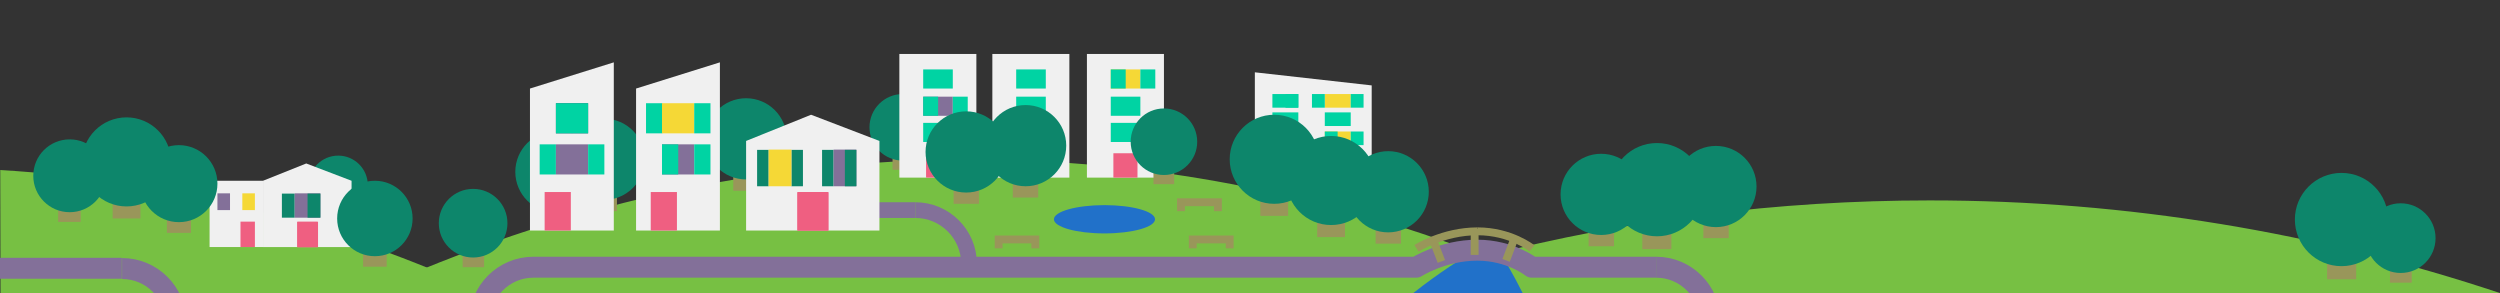 <?xml version="1.0" encoding="utf-8"?>
<!-- Generator: Adobe Illustrator 18.1.1, SVG Export Plug-In . SVG Version: 6.00 Build 0)  -->
<svg version="1.1" id="Capa_1" xmlns="http://www.w3.org/2000/svg" xmlns:xlink="http://www.w3.org/1999/xlink" x="0px" y="0px"
	 viewBox="0 0 954.3 111.9" enable-background="new 0 0 954.3 111.9" xml:space="preserve">
<rect x="0" y="0" width="954.3" height="111.9" fill="#333333" stroke="none"/>
<g>
	<path fill="#77C043" d="M736.6,76.5c-58.2,0-115,7.3-169.7,21.3c-63-24.1-128.8-36.9-196.5-36.9c-79.8,0-157.1,17.8-230.3,51h378.7
		h81.9h353.7C885.1,88.8,812.1,76.5,736.6,76.5z"/>
	<g>
		<path fill="#77C043" d="M0.2,111.9l-0.1-47c64.8,3.9,127.5,20.3,187.4,47.8"/>
	</g>
	<g>
		<rect x="414.9" y="20.6" fill="#F0F0F0" width="29.4" height="47.2"/>
		<rect x="424" y="46.9" fill="#00D3A3" width="11.3" height="7.3"/>
		<rect x="424" y="36.9" fill="#00D3A3" width="11.3" height="7.3"/>
		<rect x="424" y="26.5" fill="#F5D836" width="11.3" height="7.3"/>
		<rect x="435.3" y="26.5" fill="#00D3A3" width="5.7" height="7.3"/>
		<rect x="425" y="58.5" fill="#EF5F81" width="9.2" height="9.3"/>
		<rect x="424" y="26.5" fill="#00D3A3" width="5.7" height="7.3"/>
	</g>
	<g>
		<rect x="340.7" y="52.7" fill="#99965A" width="7.9" height="12.1"/>
		<circle fill="#0D866B" cx="344.6" cy="48.6" r="12.7"/>
	</g>
	<g>
		<rect x="440.3" y="58.2" fill="#99965A" width="7.9" height="12.1"/>
		<circle fill="#0D866B" cx="444.3" cy="54.1" r="12.7"/>
	</g>
	<g>
		<rect x="225.8" y="65.8" fill="#99965A" width="9.7" height="14.8"/>
		<circle fill="#0D866B" cx="230.6" cy="60.8" r="15.5"/>
	</g>
	<g>
		<rect x="207.3" y="70.6" fill="#99965A" width="9.7" height="14.8"/>
		<circle fill="#0D866B" cx="212.2" cy="65.6" r="15.5"/>
	</g>
	<g>
		<rect x="176.6" y="89.5" fill="#99965A" width="8.2" height="12.5"/>
		<circle fill="#0D866B" cx="180.6" cy="85.2" r="13.1"/>
	</g>
	<g>
		<rect x="22.2" y="71.5" fill="#99965A" width="8.6" height="13.2"/>
		<circle fill="#0D866B" cx="26.6" cy="67.1" r="13.9"/>
	</g>
	<g>
		<rect x="43" y="67.2" fill="#99965A" width="10.6" height="16.2"/>
		<circle fill="#0D866B" cx="48.3" cy="61.8" r="17"/>
	</g>
	<line fill="none" stroke="#837099" stroke-width="6" stroke-miterlimit="10" x1="306.5" y1="80.2" x2="349.4" y2="80.2"/>
	<path fill="none" stroke="#837099" stroke-width="6" stroke-miterlimit="10" d="M349.4,80.2c11.3,0,20.5,9.2,20.5,20.5"/>
	<ellipse fill="#2171C9" cx="421.6" cy="83.7" rx="19.3" ry="5.4"/>
	<path fill="none" stroke="#837099" stroke-width="8" stroke-miterlimit="10" d="M484.7,102"/>
	<path fill="#2171C9" d="M572.6,96.4c-1.9,0.5-3.8,0.9-5.7,1.4c-1.5-0.6-3.1-1.2-4.6-1.7c-3.6,2.1-12.9,7.9-23,15.9h42
		C577.6,104.6,574.1,98.8,572.6,96.4z"/>
	<path fill="none" stroke="#837099" stroke-width="8" stroke-linejoin="round" stroke-miterlimit="10" d="M183.1,122.5L183.1,122.5
		c0-11.3,9.2-20.5,20.5-20.5h337c0,0,10.1-6.5,23.3-6.5c12.7,0,20.8,6.5,20.8,6.5h47.6"/>
	<path fill="none" stroke="#837099" stroke-width="8" stroke-linejoin="round" stroke-miterlimit="10" d="M632.2,102
		c11.3,0,20.5,9.2,20.5,20.5"/>
	<polyline fill="none" stroke="#99965A" stroke-width="3" stroke-miterlimit="10" points="450.8,80.6 450.8,77.2 464.9,77.2 
		464.9,80.6 	"/>
	<polyline fill="none" stroke="#99965A" stroke-width="3" stroke-miterlimit="10" points="455.3,94.8 455.3,91.4 469.4,91.4 
		469.4,94.8 	"/>
	<polyline fill="none" stroke="#99965A" stroke-width="3" stroke-miterlimit="10" points="381.2,94.8 381.2,91.4 395.2,91.4 
		395.2,94.8 	"/>
	<g>
		<polygon fill="#F0F0F0" points="234.3,88 202.3,88 202.3,33.8 234.3,23.8 		"/>
		<rect x="212.2" y="39.4" fill="#493C6B" width="12.3" height="11.5"/>
		<rect x="218.3" y="39.4" fill="#00D3A3" width="6.2" height="11.5"/>
		<rect x="206" y="55.1" fill="#00D3A3" width="6.2" height="11.5"/>
		<rect x="212.2" y="55.1" fill="#837099" width="12.3" height="11.5"/>
		<rect x="224.5" y="55.1" fill="#00D3A3" width="6.2" height="11.5"/>
		<rect x="207.9" y="73.3" fill="#EF5F81" width="10" height="14.7"/>
		<rect x="212.2" y="39.4" fill="#00D3A3" width="6.2" height="11.5"/>
	</g>
	<g>
		<rect x="343.3" y="20.6" fill="#F0F0F0" width="29.4" height="47.2"/>
		<rect x="352.4" y="46.9" fill="#00D3A3" width="11.3" height="7.3"/>
		<rect x="352.4" y="26.5" fill="#00D3A3" width="11.3" height="7.3"/>
		<rect x="352.4" y="36.9" fill="#837099" width="11.3" height="7.3"/>
		<rect x="363.7" y="36.9" fill="#00D3A3" width="5.7" height="7.3"/>
		<rect x="353.5" y="58.5" fill="#EF5F81" width="9.2" height="9.3"/>
		<rect x="352.4" y="36.9" fill="#00D3A3" width="5.7" height="7.3"/>
	</g>
	<g>
		<polygon fill="#F0F0F0" points="479,72 523.6,72 523.6,32.6 479,27.6 		"/>
		<rect x="505.7" y="57.3" fill="#00D3A3" width="9.9" height="5.2"/>
		<rect x="505.7" y="42.9" fill="#00D3A3" width="9.9" height="5.2"/>
		<rect x="505.7" y="50.2" fill="#F5D836" width="9.9" height="5.2"/>
		<rect x="505.7" y="50.2" fill="#00D3A3" width="4.9" height="5.2"/>
		<rect x="496.7" y="65.5" fill="#EF5F81" width="8" height="6.6"/>
		<rect x="515.6" y="50.2" fill="#00D3A3" width="4.9" height="5.2"/>
		<rect x="485.7" y="57.3" fill="#00D3A3" width="9.9" height="5.2"/>
		<rect x="485.7" y="42.9" fill="#00D3A3" width="9.9" height="5.2"/>
		<rect x="485.7" y="50.2" fill="#F5D836" width="9.9" height="5.2"/>
		<rect x="480.8" y="50.2" fill="#00D3A3" width="4.9" height="5.2"/>
		<rect x="490.7" y="50.2" fill="#00D3A3" width="4.9" height="5.2"/>
		<rect x="505.7" y="35.9" fill="#F5D836" width="9.9" height="5.2"/>
		<rect x="500.8" y="35.9" fill="#00D3A3" width="4.9" height="5.2"/>
		<rect x="515.6" y="35.9" fill="#00D3A3" width="4.9" height="5.2"/>
		<rect x="485.7" y="35.9" fill="#00D3A3" width="9.9" height="5.2"/>
		<rect x="490.7" y="35.9" fill="#00D3A3" width="4.9" height="5.2"/>
	</g>
	<g>
		<rect x="378.8" y="20.6" fill="#F0F0F0" width="29.4" height="47.2"/>
		<rect x="387.9" y="46.9" fill="#00D3A3" width="11.3" height="7.3"/>
		<rect x="387.9" y="36.9" fill="#00D3A3" width="11.3" height="7.3"/>
		<rect x="387.9" y="26.5" fill="#00D3A3" width="11.3" height="7.3"/>
		<rect x="389" y="58.5" fill="#EF5F81" width="9.2" height="9.3"/>
	</g>
	<g>
		<rect x="364" y="63" fill="#99965A" width="9.7" height="14.8"/>
		<circle fill="#0D866B" cx="368.8" cy="58" r="15.5"/>
	</g>
	<g>
		<rect x="386.6" y="60.6" fill="#99965A" width="9.7" height="14.8"/>
		<circle fill="#0D866B" cx="391.5" cy="55.6" r="15.5"/>
	</g>
	<path fill="none" stroke="#99965A" stroke-width="3" stroke-miterlimit="10" d="M564,88.3c12.7,0,20.8,6.5,20.8,6.5"/>
	<path fill="none" stroke="#99965A" stroke-width="3" stroke-miterlimit="10" d="M540.7,94.8c0,0,10.1-6.5,23.3-6.5"/>
	<line fill="none" stroke="#99965A" stroke-width="3" stroke-miterlimit="10" x1="562.9" y1="87.4" x2="562.9" y2="97.3"/>
	<line fill="none" stroke="#99965A" stroke-width="3" stroke-miterlimit="10" x1="546.6" y1="90.5" x2="550.2" y2="99.8"/>
	<line fill="none" stroke="#99965A" stroke-width="3" stroke-miterlimit="10" x1="578.4" y1="90.2" x2="574.9" y2="99.4"/>
	<g>
		<rect x="525.1" y="78.2" fill="#99965A" width="9.7" height="14.8"/>
		<circle fill="#0D866B" cx="529.9" cy="73.2" r="15.5"/>
	</g>
	<g>
		<rect x="606.4" y="79.2" fill="#99965A" width="9.7" height="14.8"/>
		<circle fill="#0D866B" cx="611.2" cy="74.2" r="15.5"/>
	</g>
	<g>
		<rect x="650.2" y="76.1" fill="#99965A" width="9.7" height="14.8"/>
		<circle fill="#0D866B" cx="655" cy="71.2" r="15.5"/>
	</g>
	<g>
		<rect x="626.9" y="78.1" fill="#99965A" width="11.1" height="17"/>
		<circle fill="#0D866B" cx="632.5" cy="72.4" r="17.8"/>
	</g>
	<g>
		<rect x="912.3" y="95.2" fill="#99965A" width="8.3" height="12.7"/>
		<circle fill="#0D866B" cx="916.4" cy="90.9" r="13.3"/>
	</g>
	<g>
		<rect x="888.3" y="89.6" fill="#99965A" width="11.1" height="17"/>
		<circle fill="#0D866B" cx="893.8" cy="83.8" r="17.8"/>
	</g>
	<g>
		<rect x="481.1" y="66.2" fill="#99965A" width="10.6" height="16.2"/>
		<circle fill="#0D866B" cx="486.4" cy="60.8" r="17"/>
	</g>
	<g>
		<rect x="502.8" y="74.3" fill="#99965A" width="10.6" height="16.2"/>
		<circle fill="#0D866B" cx="508.1" cy="68.9" r="17"/>
	</g>
	<g>
		<rect x="279.9" y="58" fill="#99965A" width="9.7" height="14.8"/>
		<circle fill="#0D866B" cx="284.8" cy="53" r="15.5"/>
	</g>
	<g>
		<polygon fill="#F0F0F0" points="274.8,88 242.8,88 242.8,33.8 274.8,23.8 		"/>
		<rect x="252.7" y="55.1" fill="#837099" width="12.3" height="11.5"/>
		<rect x="246.6" y="39.4" fill="#00D3A3" width="6.2" height="11.5"/>
		<rect x="252.7" y="39.4" fill="#F5D836" width="12.3" height="11.5"/>
		<rect x="265" y="39.4" fill="#00D3A3" width="6.2" height="11.5"/>
		<rect x="252.7" y="55.1" fill="#00D3A3" width="6.2" height="11.5"/>
		<rect x="265" y="55.1" fill="#00D3A3" width="6.2" height="11.5"/>
		<rect x="248.4" y="73.3" fill="#EF5F81" width="10" height="14.7"/>
	</g>
	<g>
		<polygon fill="#F0F0F0" points="335.7,88 284.8,88 284.8,53.8 309.6,43.8 335.7,53.8 		"/>
		<path fill="#0D866B" d="M293.3,71.1h-4.2c-0.1,0-0.1,0-0.1-0.1V57.3c0-0.1,0-0.1,0.1-0.1h4.2c0.1,0,0.1,0,0.1,0.1V71
			C293.4,71.1,293.4,71.1,293.3,71.1z"/>
		<path fill="#0D866B" d="M306.4,71.1h-4.2c-0.1,0-0.1,0-0.1-0.1V57.3c0-0.1,0-0.1,0.1-0.1h4.2c0.1,0,0.1,0,0.1,0.1V71
			C306.5,71.1,306.4,71.1,306.4,71.1z"/>
		<rect x="293.4" y="57.1" fill="#F5D836" width="8.7" height="14"/>
		<path fill="#0D866B" d="M318.1,71.1h-4.2c-0.1,0-0.1,0-0.1-0.1V57.3c0-0.1,0-0.1,0.1-0.1h4.2c0.1,0,0.1,0,0.1,0.1V71
			C318.2,71.1,318.1,71.1,318.1,71.1z"/>
		<rect x="318.2" y="57.1" fill="#837099" width="8.7" height="14"/>
		<path fill="#EF5F81" d="M316.1,73.3h-11.6c-0.1,0-0.2,0.1-0.2,0.2v14.4c0,0.1,0.1,0.2,0.2,0.2h11.6c0.1,0,0.2-0.1,0.2-0.2V73.5
			C316.3,73.4,316.2,73.3,316.1,73.3z"/>
		<path fill="#0D866B" d="M326.8,71.1h-4.2c-0.1,0-0.1,0-0.1-0.1V57.3c0-0.1,0-0.1,0.1-0.1h4.2c0.1,0,0.1,0,0.1,0.1V71
			C326.9,71.1,326.8,71.1,326.8,71.1z"/>
	</g>
	<g>
		<rect x="125.5" y="74.3" fill="#99965A" width="7" height="10.8"/>
		<circle fill="#0D866B" cx="129.1" cy="70.7" r="11.3"/>
	</g>
	<g>
		<rect x="80" y="69" fill="#F0F0F0" width="20.4" height="25.3"/>
		<rect x="91.8" y="84.6" fill="#EF5F81" width="5.5" height="9.7"/>
		<rect x="83" y="73.8" fill="#837099" width="4.8" height="6.4"/>
		<rect x="92.5" y="73.8" fill="#F5D836" width="4.8" height="6.4"/>
	</g>
	<g>
		<g>
			<polygon fill="#F0F0F0" points="134.2,94.3 100.4,94.3 100.4,69 116.9,62.4 134.2,69 			"/>
			<path fill="#0D866B" d="M112.4,83.1h-4.7c-0.1,0-0.1,0-0.1-0.1V74c0-0.1,0-0.1,0.1-0.1h4.7c0.1,0,0.1,0,0.1,0.1V83
				C112.5,83.1,112.4,83.1,112.4,83.1z"/>
			<rect x="112.5" y="73.8" fill="#837099" width="9.8" height="9.3"/>
			<path fill="#EF5F81" d="M121.2,84.6h-7.6c-0.1,0-0.2,0.1-0.2,0.2v9.4c0,0.1,0.1,0.2,0.2,0.2h7.6c0.1,0,0.2-0.1,0.2-0.2v-9.4
				C121.3,84.6,121.2,84.6,121.2,84.6z"/>
			<path fill="#0D866B" d="M122.2,83.1h-4.7c-0.1,0-0.1,0-0.1-0.1V74c0-0.1,0-0.1,0.1-0.1h4.7c0.1,0,0.1,0,0.1,0.1V83
				C122.3,83.1,122.2,83.1,122.2,83.1z"/>
		</g>
	</g>
	<g>
		<rect x="138.6" y="88" fill="#99965A" width="9" height="13.8"/>
		<circle fill="#0D866B" cx="143.1" cy="83.4" r="14.4"/>
	</g>
	<g>
		<rect x="63.7" y="74.8" fill="#99965A" width="9.2" height="14.1"/>
		<circle fill="#0D866B" cx="68.3" cy="70.1" r="14.7"/>
	</g>
	
		<line fill="none" stroke="#837099" stroke-width="8" stroke-linejoin="round" stroke-miterlimit="10" x1="46.5" y1="102.4" x2="0" y2="102.4"/>
	<path fill="none" stroke="#837099" stroke-width="8" stroke-linejoin="round" stroke-miterlimit="10" d="M67.1,123
		c0-11.3-9.2-20.5-20.5-20.5"/>
</g>
</svg>
